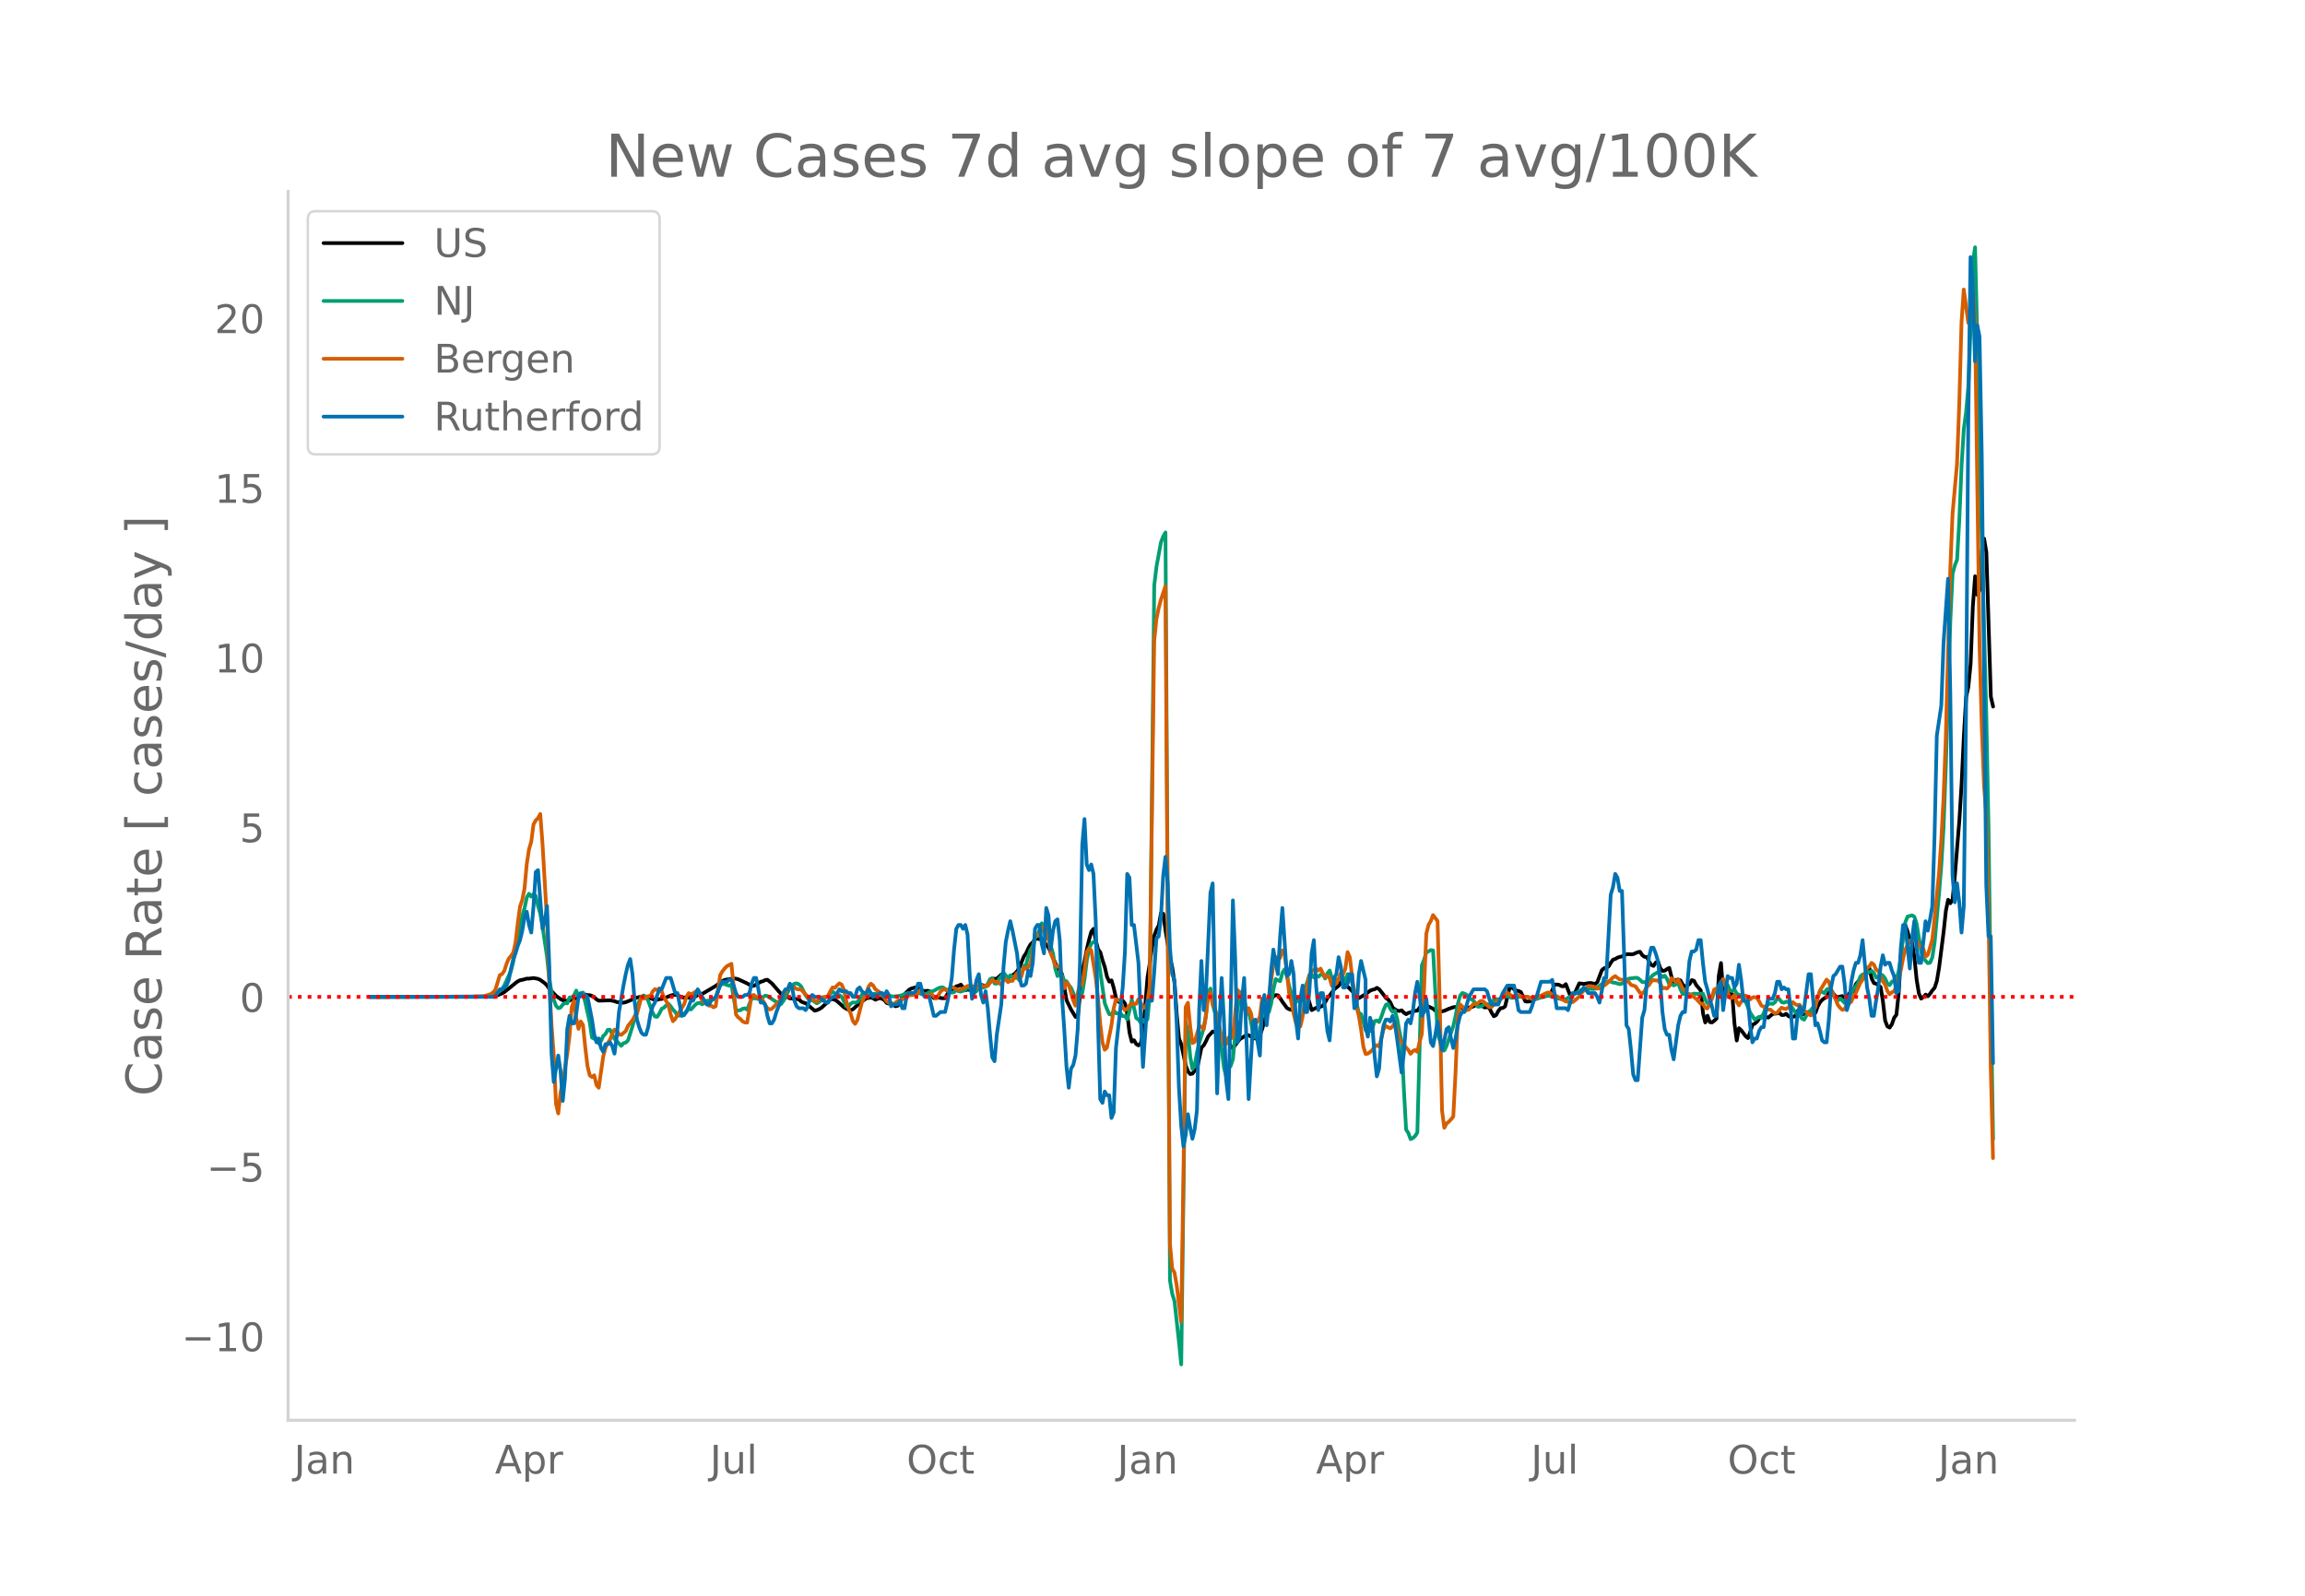 <svg height="864" viewBox="0 0 936 648" width="1248" xmlns="http://www.w3.org/2000/svg" xmlns:xlink="http://www.w3.org/1999/xlink"><defs><style>*{stroke-linecap:butt;stroke-linejoin:round}</style></defs><g id="figure_1"><path d="M0 648h936V0H0z" style="fill:#fff" id="patch_1"/><g id="axes_1"><path d="M117 576.72h725.4V77.76H117z" style="fill:none" id="patch_2"/><path clip-path="url(#p111a3bf3aa)" d="m149.973 404.807 46.582-.128 3.653-.179 1.827-.35 1.827-.76.913-.538 2.74-2.172 1.827-1.512.913-.658.914-.464.913-.156 1.827-.502.913.006 1.827-.249 1.827.337.913.422 1.827 1.319.913.924.913 1.339 2.74 2.88 1.827 1.324.914.48 1.826.271.914-.147.913-.396.914-.131.913-.25.913-.533.914-.709.913-.537.913.112.914.236.913.033.914.285.913.582.913.812.914.554 4.567-.16 1.826.347.914.358 1.826.229.914.04.913-.225 1.827-.696.913-.56.914-.37 1.826-.468 3.654.19 2.74.982.913-.051.914-.245.913-.09.913-.219 2.74-1.154.914-.246.913-.06.914.199 1.826.834.914.097.913-.176 1.827.367 1.827-.615.913-.586.913-.343.914-.137 3.653-2.144 1.827-1.078 2.74-2.028.913-.406.914-.195.913-.079 1.827-.33.913.076.914.241 1.826.837 1.827.856 1.827 1.036.913-.106.914-.462 1.826-1.134.914-.224.913-.466.914-.132 1.826 1.496 4.567 5.233.914-.107 1.826.921.914.037.913.265.913-.011.914.103.913.913.914.413.913.273 3.653 3.01.914-.209.913-.405.913-.536 3.654-3.41.913-.143.914.298.913.572 2.74 2.46.914.573.913.428.913.2.914-.388 1.826-1.64.914-.907 2.74-1.932 1.827-.266.913.268.913.6.914-.395.913-.26.914.277.913.511.913 1.173.914.266.913-.199.913.823.914.465.913-.256.914-1.278.913-2.075.913-1.303 1.827-1.803.913-.502 1.827-.494.913.247.914.675.913.471.914.128.913-.11.913.168.914 1.616.913 1.18.913-.273.914.02.913.23.914.107.913-.044 1.827-3.213.913-.141.913-.823.914-.648.913-.222.914-.46 1.826 2.339.914-.354.913.22 1.827-.364.913.402 1.827-2.215.913.333.914.07.913-.177.913-1.2.914-1.434 1.827.006 1.826-1.709.914-.235 1.826 1.628 2.74-1.715.914-1.015.913-1.436 1.827-4.513.913-1.363.914-1.987.913-1.625.913-.866.914-1.172.913-.304.914.26.913-.095.913 1.105.914 1.322.913 1.021 3.654 8.435 1.826 2.376 1.827 10.635 1.827 3.75 1.827 3.007.913-.103 1.827-18.396.913-4.001.913-4.94.914-3.826.913-3.34.913-1.16.914 4.683.913 3.583.914 1.237.913 3.255.913 2.743.914 3.965.913 1.949.913-.495.914 3.148.913 4.024.914 1.373.913.529.913-.828.914 1.163.913 4.235.913 7.61.914 3.615.913-.56.914 1.57.913.525.913-.821.914-4.283 1.826-22.566.914-5.54.913-6.55.914-4.71.913-2.588.913-1.612.914-5.1.913.31.913 6.754 1.827 11.091.914 3.972.913 6.16.913 13.05.914 9.62.913 2.345 1.827 8.658.913 2.364.913 1.09.914-.19.913-1.203.914-.567 1.826-8.816.914-.893.913-1.665.913-1.974 1.827-1.98.914.242.913 1.253.913.212 1.827 1.992 1.827.354.913 1.92.914.755 2.74-3.582 2.74-1.695.913.078 1.827 1.116.913.24.914-.584.913-.868.913-2.434.914-3.476 2.74-8.514.913-1.277.914-.524.913.113.913 1.226.914 1.425 1.826 2.482.914.513.913.24.914-1.458.913-2.275.913-.501.914-.209.913-.72 1.827-.77 1.827 6.05 1.826-.928.914-.042 1.826-.86.914-1.42.913-1.65.914-1.02 1.826-2.519 1.827-1.472.913-1.396.914-.932 1.827 2.707 2.74 2.735.913 1.208.913.682 1.827-1.015 1.827-1.293.913-.687.914-.357.913-.218.913-.562.914.536 1.826 2.313.914 1.253.913.632.914 1.227.913 2.038.913.712.914.515.913.166.913-.268.914.963.913.605.914-.546.913-.187 1.827-.647.913-.066.913-1.26.914-1.017 2.74.636 1.827.85.913.83.913.513.914-.208.913-.065.914-.22 1.826-.82 1.827-.622 1.827-.268.913.215.913.496.914.131 1.827-.503.913-.105.913-.352.914-.512.913-.384.913.008.914.886.913.506.914-.156.913.322.913 1.947.914 1.43.913-.473.913-1.692.914-1.112.913-.095.914-.64 1.826-7.595.914-.037.913.7.913.524.914.17.913.43 1.827 3.786.913.08.914-.072 1.826-.743 1.827-1.05.914-.27 3.653-.422 1.827-4.33.913-.05.913.136.914.508.913.098.914-.886 1.826 4.724.914-.685.913-.443 1.827-3.935 1.827.246 1.826-.318.914-.076 1.826.424.914-.734 1.827-4.852.913-.789.913-.248.914-.49.913-1.528.913-1.243.914-.29.913-.517.914-.332.913-.137.913-.576.914-.341.913-.043.913.081.914-.083 1.827-.806.913-.152.913 1.383.914.68.913.047.913 1.867.914 1.343.913.435.913-1.408.914-.373.913 2.732.914 1.067.913-.106.913-.645.914-.466.913 3.648.913 2.162.914-.9.913-.182.914.383.913 1.698.913.809 1.827-1.037.913-1.623.914.272.913 1.748 1.827 2.152.913 9.298.914 3.721.913-2.74.913 2.567.914.162.913-.7.914-.856.913-17.327.913-5.235.914 11.848.913-.096.913.205 1.827.694.913 11.985.914 6.824.913-5.014.914.858 1.826 2.454.914.727.913-2.46.913-2.981.914-.42.913-.818.914-1.202.913-.94.913-.28.914.488.913.293 1.827-1.526 1.827-.175.913-.26.913.913.914-.033.913-.466.913.962.914.306.913-.067.914-.215.913-2.111.913-.28.914 1.775.913-.38.913-.536.914-.137.913.176.914.813.913-.72.913-2.549.914-1.676.913-1.026.913-.686.914-.434.913-1.813.913-.911.914 1.364.913 1.07.914.245 1.826-.382.914.672.913.026.913-1.733.914-.365.913-.82.914-2.634.913-1.082 1.827-1.729.913-.109.913-2.795.914-.723.913 4.16.914 1.866.913.242 1.827 1.375.913 5.778.913 7.863.914 2.334.913.481.914-1.369.913-2.63.913-1.205.914-8.62.913-15.301.913-9.413.914-2.91.913 2.496.914 3.775.913.922.913 5.688.914 9.125.913 5.577.913 2.104.914-.662.913-.963.913.657.914-1.05.913-1.334.914-1.044.913-2.812.913-5.524 1.827-14.408.913-8.495.914-4.504.913 1.41.914-1.676.913-9.501 1.827-22.488.913-14.907.913-19.265.914-15.806.913-4.28.914-9.188.913-23.511.913-12.15.914 7.542.913-1.935.913-15.995.914-4.9.913 5.504 1.827 58.694.913 4.005h0" style="fill:none;stroke:#000;stroke-linecap:round;stroke-width:1.5" id="line2d_1"/><path clip-path="url(#p111a3bf3aa)" d="m149.973 404.805 46.582-.106 2.74-.274.913-.24.914-.362 2.74-2.169.913-1.463 2.74-6.034.914-3.611 1.826-10.456 1.827-8.185.913-3.1.914-4.36.913-1.52.914 1.168.913-1.012.913.782.914 4.038.913 3.084.913 5.277 1.827 12.162.913 9.019.914 5.378.913 3.146.914 2.435.913.996.913-.261.914-1.227.913-.616.913.126.914-2.352.913-.078.914-.814.913-1.942.913 2.204 1.827-1.406 1.827 8.001.913 4.11.914 6.199.913.473.913-.158.914 2.052.913-.963.913-2.056.914-.836.913-1.666.914-.068 1.826 3.695 2.74 2.849.914-1.066.913-.226.914-.871 1.826-5.714.914-3.334.913-4.356.913-2.5.914-1.89.913-.494.913.546.914 1.666 1.827 4.917.913 1.435.913.125.914-1.447.913-1.837.913-.45.914-.885.913-.693.914 1.042.913 1.336.913.936.914 1.486 1.826-.022.914-.135.913-1.743.914-.788.913.228 1.827-1.998.913-.603.913-.083.914.592 1.827-1.483.913-.063 1.827-.512.913-.2 1.827-5.94 1.826-.055.914.42.913.243.914-.478 1.826 10.676 1.827-.253.913-.572.914-.155.913.5 1.827-4.623 1.827.063.913.308.913-.238 1.827-1.17.914.141 4.566 3.07.914.263.913-1.177.914-1.637 1.826-3.868.914-.954.913-.69.913-.142.914.37.913.902 1.827 3.622.913 1.221.914.79.913-.041 1.827 1.224 2.74-1.79.913-.664.914-.502.913-1.032.913-.714.914.7.913.466.913.224.914.704.913 1.713.914 2.103.913.236.913-1.278.914-.515.913.09.913-.207.914-1.282.913-1.76.914.132.913.67 2.74-1.107.913-.03.914.18.913-.284.914-.053 1.826.77 1.827.33.913.143 2.74-.286 2.74-.985.914-.138.913.197.914-.092.913-.358.913.179 1.827.641.914.162 1.826-1.095 1.827-.549 1.827-1.043.913-.295.914-.061.913.647.913.842.914.114.913.564.913-.214.914-.897.913.549.914.131 1.826-.625.914-1.29.913.604.913 1.886.914.043.913-.874.914-1.843.913-.643.913 1.105.914-.283.913-1.28.913-1.891.914-.372.913 2.167.913.063.914-1.912.913-1.181.914-1.414 1.826 2.51.914-1.405 1.826 1.113.914-.249.913 1.143.914-2.595.913-3.23.913-.308.914-3.664.913-2.573.913-1.53.914-3.435.913-.574 1.827-5.214.913 3.535.914 2.117.913.749 1.827 5.84.913 6.223.914 2.999.913-1.902.913 1.558.914 2.19.913.251.913 1.493.914 1.175.913 2.077.914 2.646 1.826-.932.914-1.786.913-5.523.913-7.455.914-4.883.913-2.063.913-.72.914.121.913 5.659 2.74 19.102.914 2.403.913 2.062.913.18.914-1.689.913 1.118.914.107.913-.055.913 1.132.914-.027.913 1.292.913-3.534.914-4.393.913 3.196.914 4.237.913.607.913 1.238.914-1.178.913 1.235.913-1.554.914-9.355 1.827-166.73.913-7.565 1.827-9.953.913-2.322.913-1.606 1.827 303.773.914 5.372.913 2.973 1.827 16.52.913 9.18 1.827-138.97.913 4.347.913 9.692.914 5.013.913-1.665.914-5.078.913-3.832 1.827-6.016.913-5.624.913-9.013.914-1.47.913 6.56.914 3.227.913 4.263.913 5.771.914 4.79.913 7.44.913 3.853.914-3.385.913-1.111.914-2.735 1.826-20.57.914-4.887.913-2.015 1.827 7.23.913.844.914 4.26.913 4.857.913 1.483.914.5.913-3.01.913-6.969.914-2.92.913 1.997.914.081.913-3.464.913-5.771.914-4.167.913.514.913.34.914-3.435.913-1.398.913 2.652.914 4.218.913 3.006.914 2.378.913.898.913-.343.914-.814.913-2.68 1.827-3.902.913-3.182.914-.165.913 1.256.913-.776.914.483.913-.879.913-.055.914 1.659.913-2.073.914-1.174.913 3.07.913.245.914.402.913-.085.913-2.344.914 1.386.913 1.944.914-3.135.913.135.913 3.57.914 3.086.913 5.115.913 3.944.914.364.913 3.07.913 3.493.914-.173.913.53.914-1.147.913-2.91.913-.24.914.615.913-2.194.913-2.68.914-2.13.913-.377.914 2.05.913 1.215.913-.5.914 3.18.913 5.062.913 4.241.914 19.177.913 16.616.914 1.387.913 2.492.913-.43.914-.816.913-1.431 1.827-67.932.913-2.18.914-3.067.913-.383.913-.541.914.17 1.826 33.762.914 2.825.913 4.14.914-.146.913-1.87 2.74-8.065.913-4.002.914-4.938.913-3.31.913-1.123.914.256.913.538.914 1.238 1.826 1.036.914 1.607.913.902.913-.091.914-.403.913-.58 1.827.107.913-.74.914-1.011.913-.386.913.104.914-.291.913-.477.914-.328.913-.202.913.408.914.28 1.826-.12.914-.324.913-.037.914.244.913-.125.913-.011 2.74.863.914-.038 1.827-.618 2.74-.649.913.076 1.827.564.913.313 2.74.569.914-.159 4.566-2.68.914-.741.913-.43 1.827-.01 1.827-.342.913.092.913-.086.914-.535 2.74-2.112 1.827-.367.913.074.913.386.914.086 1.827.586.913-.274.913-.494.914-.841.913-.659 2.74-.346.914.087.913.736.913.914.914.045.913-.273.913-.428.914-1.487.913-.842 1.827-1.045 1.827 2.017.913-.598.913 1.319.914 2.153.913.082.913.442 1.827-.947.914 2.502.913 1.998.913-.643 1.827.654.913.049.914-.3.913.083 2.74-.086.914 2.353.913 1.583.913-.356.914-1.53.913-2.72.914-.317.913.918.913-4.13.914-1.616.913 2.15.913.22.914 2.116.913.297.913-.654.914 1.7.913.408.914.245.913 2.061.913.58 1.827 4.405 1.827 2.818 1.827-1.12.913.53.913-1.951.914-2.682.913-.931.913-.39.914.203.913-.668.914-1.506.913.274.913 1.178.914.23.913-.433.913.2 2.74 4.09.914.65.913.464.914 1.475.913.439.913-1.688.914-1.382.913-.779.914-1.252.913-1.587 1.827-4.673.913.088.913.508.914-1.486.913-.379.913 1.253.914 1.056.913 1.792.914.758.913-.89 1.827 1.897.913-1.045.913-1.326 1.827-3.56.914-.663.913-1.783.913-2.443.914-.8.913.007 2.74-1.46.914.868.913 1.905.913-.47.914-.913.913.51.913 1.243.914 2.031.913.64.914-1.398.913-.36.913-.68.914-3.092.913-5.774.913-7.991.914-6.322.913-2.233 1.827-.5.913.58.914 2.81 1.826 11.216.914 2.753.913 1.124.913.936.914-.177.913-2.193.914-6.017 1.826-20.117.914-11.361.913-15.573.913-24.507 1.827-59.06.914-19.157.913-3.375.913-2.318.914-16.297.913-21.855.913-14.872.914-6.827.913-10.373.914-23.516.913-26.938.913-6.151.914 37.553.913 47.514 2.74 105.141.914 46.363.913 68.725.913 56.872h0" style="fill:none;stroke:#009e73;stroke-linecap:round;stroke-width:1.5" id="line2d_2"/><path clip-path="url(#p111a3bf3aa)" d="m149.973 404.805 42.015-.106 4.567-.196 2.74-.83.913-.693.914-.92 1.826-6.065.914-.453.913-1.297.913-2.851.914-2.157.913-1.086.914-1.283.913-4.133.913-7.844.914-6.774.913-2.715.913-4.586.914-10.017.913-5.928.914-3.153.913-6.97.913-1.628.914-.92.913-1.66.913 12.098 1.827 31.212.913 25.207.914 16.926.913 12.52.914 19.763.913 3.861.913-8.342.914-4.209 1.826-11.495.914-7.391.913-11.752.914-2.64.913 6.985.913 4.51.914-3.017.913 1.418.913 9.051.914 7.634.913 3.801.914.664.913-.679.913 3.922.914 1.101 1.826-12.732.914-3.454.913-1.87.914-1.48.913-2.352.913-1.69.914.392.913 1.539.913.181 1.827-1.524.914-2.112 1.826-2.323.914-1.69.913-.799 1.827-7.03.913.785 1.827-1.056.913.015.914-1.9.913-.936.913.377.914-.739.913 1.312.913 2.444.914 1.448.913 1.675.914 3.832.913 2.685.913-.95 3.654-6.035.913-2.881.914-1.539.913.438.913-.393.914-.633.913-.332.913 1.569.914 2.55.913.392.914.618.913.875.913-.015.914.694.913-.438 1.827-12.656.913-1.509.913-1.192.914-.92 1.827-.965.913 9.428.913 11.103.914 1.222.913.664.913.995.914.423.913.045 1.827-11.088.913-.12.914.784.913.633.913-.045.914.785.913 1.87.914 1.328.913.528.913-.287 2.74-2.776 1.827-2.941 1.827-2.369.913-.331.914-.106.913-.226.913.754 1.827.196 3.654 3.937.913-.09.913.664.914.346.913-.995.913-.694 1.827-.257.914-.362.913-1.96.913-1.479.914.211.913-1.01.913-.845.914.498.913 2.051.914 4.345.913 3.364.913 1.96.914 3.078.913 1.162.913-1.524 1.827-7.075 1.827-4.043.913-2.489.914-1.176.913.709.913 1.523 1.827 1.298.914 1.297.913.95.913 1.373.914.649.913.15.913.468 1.827-1.463.914-.272.913-.437.913-.181 1.827-1.343 1.827-.15.913.105 1.827-2.097 1.827 2.142.913.242.913-.272.914-.483.913.996.913.815.914-1.298.913-1.538.914-.8h.913l.913.272 1.827-1.298.913.332.914.543.913.287.914-.226 1.826-.86.914-.498.913-.151.913.136.914.588.913.211.914-.905h.913l.913.226.914-.256.913.12.913-1.448.914-1.086.913.875.913-.06.914.483.913.784.914-2.067.913-.166.913 1.147.914-.558.913.045.913-1.93.914-1.268.913 2.715.914-1.538.913-3.44.913.543.914-.8.913-1.206.913-4.782.914-7.09 1.827.286.913-3.122.913-.438.914.468.913 3.982.913 6.321.914 2.218.913 2.82.914.483.913-.196.913 5.144.914 3.862.913-2.383.913 1.07.914 2.942.913 3.32.914 2.096.913-4.978.913-3.998.914.453.913-5.959.913-7.27.914-1.494.913.739 1.827 11.118.913 8.387.914 10.273.913 7.588.913 3.047.914-.89 1.826-9.081.914-6.879.913-3.666.914.287.913.483.913 2.55.914 1.115.913-.573.913-1.312.914-.905.913.301.914-.09.913-1.87 1.827 3.197.913.438.913-2.685.914-6.155 1.827-140.173.913-8.975.913-4.496.914-3.364 1.826-5.506 1.827 266.904.914 10.152.913 1.615.913 5.144 1.827 14.828.913-58.621.914-69.136.913-1.72.913 9.489.914 6.864.913-.483 1.827-6.275.913.105.914 1.071.913-4.993.913-8.72.914-1.266.913 4.782.914 1.81.913 2.776 1.827 9.141.913 2.73.913-.316.914-2.565.913.498.914-.92 1.826-18.947.914 1.086 1.826 5.868.914 2.972.913-2.504.914 1.9.913 4.858.913-.558.914-.74.913-2.111.913-7.136.914-.618.913 3.123.914-3.38 1.826-13.139.914-3.002.913.453.913-.076.914-3.047.913 1.403.913 7.347.914 8.659.913 3.545.914 4.706.913 3.772.913 1.418.914.015.913-3.998.913-6.668.914-5.49.913-4.074.914-2.247 1.826-.92.914.723.913-.784.913 1.9.914 1.615.913-.619.914.89.913 3.168 1.827-.905.913-1.735.913-2.58.914.559.913-2.308.914-6.683.913 2.082.913 7.83.914 6.697.913 5.687.913 3.606.914 5.506.913 6.864.913 3.077.914-.15.913-.635.914-.844.913-1.328.913-.588.914.543.913-3.138.913-3.952.914-1.222 1.827.92.913-.77.913-1.447.914 2.715.913 3.877.913 1.026 1.827 2.398.914.966.913 1.569.913-1.071.914-.498.913.784.913-3.907.914-3.334.913-18.223.914-22.477.913-3.666.913-1.523.914-2.414 1.826 2.399.914 34.108.913 42.917.914 6.924.913-1.704.913-.74.914-.95.913-1.146.913-17.831.914-22.598.913-5.144.913.845.914 1.07.913.423.914-.226 1.826-2.353.914.045.913-.287.913-.845.914-.03.913.694.914 1.041.913.815.913-.09 1.827-1.886 1.827-1.358 1.827-1.916.913-.618.913.543.914.754.913.06 1.827-.452 1.827.83 1.826-.136.914.377.913.573.913.15.914-.708.913-.543.914-.302 1.826-.89.914-.362.913.075.913.785.914.483.913.105 3.654 2.157.913.166.913-.015.914.151.913-.634 1.827-1.659.913-1.448.914-.98.913-.785.913-.98.914-.076 1.826.377.914.664.913-.045.914-.725.913-.437.913-.603 2.74-2.686.914-.558 1.827 1.388.913.03.913.347.914.151.913.422.913 1.192 1.827.604 1.827 2.594.913.377.914-.92.913-1.795.913-.754.914-1.418.913-.649.913.211.914-.09.913 1.146.914 2.142.913-.226.913.302.914-.966.913-3.258 1.827 1.599.913-1.071 1.827 3.696.913.618.914 2.248.913-.226.913-.106.914.935.913.68 1.827 2.006.913-.046.914 1.645.913.332.913-1.826 1.827-5.823.914-.513.913.996.913-3.273.914-1.509.913 2.972 1.827 4.676h.913l.913-1.131.914 2.534.913 1.614.914-1.448.913-1.161.913-1.358 1.827 1.569.913-.77.914-.196.913.362.914 1.373.913 1.735.913.422.914.86.913.407.913-.09.914.86.913.664.914-.166.913-1.147.913-.95.914.392.913.12.913-.527 1.827-2.233.914.784.913.438.913-.166.914 1.524.913 1.191.913.106.914 1.056.913.452.914-1.13.913-2.279.913-3.53.914-3.032 2.74-4.57.913.904.913 3.048.914 2.202.913 1.856.914 2.262.913 1.177.913.83.914-.302.913-1.72.913-.573.914-.77.913-2.157.914-1.327 1.826-4.118.914-1.283.913-2.564.913-2.037.914-.814.913-1.418.914.694.913 2.006.913.619 1.827 4.193.913 1.283.914 2.564.913 1.388.914-.754.913-.468.913-1.87 1.827-6.608.913-4.782.914-3.62 1.827-3.711.913-.076.913.166.914-.15.913 1.855 1.827 1.493.913 3.259.913-.71 1.827-6.184.914-8.388 1.826-18.675.914-13.185.913-17.227.913-24.348 1.827-68.352.914-22.627 1.826-20.486.914-24.318.913-33.097.913-13.32 1.827 13.546.914-3.454.913-11.6.913 14.36 1.827 131.348.913 33.308.914 24.016.913 11.314.914 39.961.913 62.936.913 36.974h0" style="fill:none;stroke:#d55e00;stroke-linecap:round;stroke-width:1.5" id="line2d_3"/><path clip-path="url(#p111a3bf3aa)" d="M149.973 404.805h51.149l1.826-3.073h.914l1.826-1.537.914-2.305.913-4.61.914-3.842.913-2.305.913-3.073.914-2.305.913-3.841.913-5.379.914-2.305.913 5.379.914 3.073.913-10.756.913-13.83.914-.769 1.826 23.818.914-3.073.913-6.146.913 23.817.914 36.111.913 11.525 1.827-10.756.913 6.146.914 12.293.913-9.22.913-19.976.914-5.378.913 3.073h.914l.913-3.841.913-6.915.914-1.537.913 1.537.913-.768.914.768 1.827 9.22.913 6.146.913 3.073.914-1.536.913 3.841.913 1.537.914-3.073h.913l.914-.769.913 1.537.913 3.073.914-6.914.913-9.989 1.827-10.756.913-4.61.914-3.842.913-2.305.913 6.147.914 11.525.913 6.915.913 3.073.914 2.305.913.768h.913l.914-3.073.913-5.378.914-3.074.913-1.536.913-3.073.914-2.305h.913l1.827-4.61h1.827l1.826 6.146h.914l1.826 9.22 1.827-1.537 1.827-4.61h.913l1.827-4.61 3.654 6.147h.913l.913-1.537 1.827-1.536 1.827-4.61.913-1.537h1.827l.913-.768h.914l.913 2.305.913 3.073.914 1.537h1.826l.914-.768h.913l.914-.769.913-3.841.913-2.305h.914l.913 4.61.913 5.378h.914l.913.768.914 4.61.913 3.073h.913l.914-1.536.913-3.074 1.827-4.61.913-3.073.914-1.536h.913l.913-2.305.914 1.536.913 5.378.913 2.305.914.769h1.827l.913.768.913-1.537.914-3.841.913-.768.913.768h1.827l2.74 2.305h.914l.913-1.537.913-.768h.914l1.826-3.073.914.768h1.827l.913.768h.913l.914 1.537h.913l.913-3.073.914-.769.913 1.537.914.768h.913l.913-1.536 1.827 3.073.913-.768h.914l.913-.769h.914l.913 1.537.913-2.305.914 1.537.913 4.61.913-.769h1.827l.914-1.537.913 3.074h.913l.914-5.378.913-.769h1.827l.913-.768.913-3.073h.914l.913 3.841.914 1.537h1.826l1.827 7.683h.913l1.827-1.537h1.827l.913-3.841.914-4.61.913-5.378.913-11.525.914-8.452.913-1.536h.914l.913 1.536.913-1.536.914 3.841.913 16.903.913 9.22.914-3.073.913-4.61.914-2.305.913 8.452.913 3.073.914-4.61.913 6.915.913 10.756.914 9.22.913 1.537.913-10.757 1.827-12.293.914-15.366.913-9.988.913-4.61.914-3.842.913 3.842 1.827 9.22.913 9.22.914 3.84h.913l.913-.767.914-5.379.913 2.305.913-5.378.914-13.83.913-1.536h.914l.913 7.683.913 3.841.914-18.44.913 3.074.913 13.83.914-7.683.913-3.842.914-.768.913 8.451.913 23.05.914 13.061.913 15.367.913 8.451.914-7.683.913-1.537.914-3.841.913-10.757.913-26.89.914-47.637.913-10.756.913 18.44.914 2.304.913-2.304.913 3.841.914 19.208.913 40.721.914 31.501.913 1.537.913-4.61.914 1.536h.913l.913 9.22.914-2.305.913-26.123 2.74-24.586.914-14.598.913-31.5.913 1.536.914 19.208h.913l1.827 15.366 1.827 42.258 1.826-26.892h1.827l.914-11.524.913-13.83.913-.768.914-7.684.913-16.903.913-7.683.914 10.757.913 26.123.914 10.756.913 2.305.913 17.671.914 26.123.913 15.367.913 8.451.914-4.61.913-8.451.913 5.378.914 4.61.913-3.842.914-7.683.913-40.72.913-19.977.914 19.976.913-6.915 1.827-40.72.913-3.842.914 47.635.913 37.648.913-28.428.914-18.44.913 16.904.913 24.586.914 7.683.913-36.11.914-44.563.913 23.05.913 34.573.914-2.304.913-14.599.913-9.22 1.827 49.173 1.827-31.501.913-.768.914 9.22.913 5.378.913-20.745.914-3.841.913 12.293.914-9.22.913-13.062.913-8.451.914 5.378.913 4.61.913-15.366.914-11.525 1.826 27.66.914-.769.913-5.378.914 5.378.913 18.44.913 7.683.914-16.135.913-5.378.913 10.756h.914l.913-8.451.914-15.367.913-5.378.913 18.44.914 9.988.913-6.915h.913l.914 6.147.913 9.22.914 3.841.913-11.525.913-13.83.914-1.536.913-6.915.913 3.842.914 8.451h.913l.914-1.536.913-3.842h.913l.914 13.83.913-.769.913-13.061.914-5.378 1.827 7.683v19.208l.913 3.842.913-7.684.914 3.074.913 12.293.913 8.451.914-3.073.913-12.293.913-5.378.914-2.305h.913l.914.768.913-2.305.913 3.073.914 6.147 1.826 13.83.914-7.684.913-12.293.914-1.536.913 1.536.913-4.61.914-7.683.913-4.61.913 5.379.914 8.451.913-1.537.914-5.378.913 7.683.913 9.988.914 1.537.913-4.61.913-5.378.914 5.378.913 6.147.914-3.842.913-4.61.913-.768.914 4.61.913 3.841.913-3.841.914-5.378.913-3.842.913-1.537h.914l1.827-6.146 1.826-3.073h4.567l.914.768.913 3.073.913 2.305h2.74l1.827-4.61 1.827-3.073h2.74l.913 4.61.914 5.378.913.768h3.654l.913-2.305.913-3.073.914-.768 1.827-6.147h3.653l.913-.768.914 5.378.913 6.147h3.654l.913.768.913-3.073.914-3.842h2.74l.913-.768.914-1.537.913.769.913 1.536h2.74l.914 1.537.913 2.305.914-4.61.913-5.378h.913l1.827-33.806.913-3.074.914-5.378.913 1.537.914 5.378h.913l1.827 54.55.913 1.537.913 8.452.914 9.988.913 2.305h.914l1.826-25.355.914-3.073 1.826-21.513.914-3.841h.913l.913 2.304.914 3.074.913 8.451.914 12.293.913 6.915.913 2.305h.914l.913 6.147.913 3.841 1.827-13.83.914-3.841.913-1.537h.913l1.827-20.744.913-3.842h.914l.913-.768.914-3.842h.913l.913 9.22.914 7.683.913 3.074.913 3.841.914 3.073.913 3.842h.914l.913-12.293.913-1.537.914 11.525 1.826-13.83.914.769h.913l.913 3.841.914-1.536.913-7.684.914 6.147.913 8.451h1.827l.913 9.989.913 6.914.914-1.536h.913l.914-3.073.913-1.537h.913l.914-6.915.913-4.61h1.827l.913-2.305.914-4.61h.913l.913 3.074.914-.769.913.769h.913l.914 7.683.913 12.293h.914l.913-9.22.913-3.842.914 3.074.913-2.305 1.827-13.83h.913l1.827 20.745.913-.769.914 3.074.913 3.841.913.768h.914l.913-9.22.913-13.06.914-4.61.913-.769 1.827-3.073h.913l.914 6.915.913 10.756.913-3.073.914-8.452.913-4.61.914-3.073h.913l.913-3.073.914-6.147 1.826 19.208.914 4.61.913 6.915h.914l.913-6.147.913-5.378.914-8.451.913-4.61.913 3.841.914-.768h.913l.914 3.073.913 2.305.913 6.915.914-.768.913-17.671.913-9.22h.914l1.827 17.671.913-12.293.913-6.915.914 10.757.913 6.146h.913l1.827-16.903.913 3.842.914-4.61.913-5.378.914-28.428.913-40.721 1.827-12.293.913-25.355 1.827-26.123.913 46.1.914 74.526.913 10.757.913-7.683.914 7.683.913 12.293.913-10.756.914-79.137.913-117.553.914-66.844.913 11.525.913 30.733.914-14.598.913 4.61.913 48.404 1.827 174.408.914 20.745h.913l.913 51.477h0" style="fill:none;stroke:#0072b2;stroke-linecap:round;stroke-width:1.5" id="line2d_4"/><path clip-path="url(#p111a3bf3aa)" d="M117 404.805h725.4" style="fill:none;stroke:red;stroke-dasharray:1.5,2.475;stroke-dashoffset:0;stroke-width:1.5" id="line2d_5"/><path d="M117 576.72V77.76" style="fill:none;stroke:#d3d3d3;stroke-linecap:square;stroke-linejoin:miter;stroke-width:1.25" id="patch_3"/><path d="M117 576.72h725.4" style="fill:none;stroke:#d3d3d3;stroke-linecap:square;stroke-linejoin:miter;stroke-width:1.25" id="patch_4"/><g id="matplotlib.axis_1"><g id="xtick_1"><g style="fill:#696969" transform="matrix(.16 0 0 -.16 119.373 598.378)" id="text_1"><defs><path d="M9.813 72.906h9.859V5.078q0-13.187-5-19.14-5-5.954-16.094-5.954h-3.75v8.297h3.078q6.531 0 9.219 3.672Q9.813-4.39 9.813 5.078z" id="DejaVuSans-74"/><path d="M34.281 27.484q-10.89 0-15.093-2.484-4.204-2.484-4.204-8.5 0-4.781 3.157-7.594 3.156-2.797 8.562-2.797 7.485 0 12 5.297 4.516 5.297 4.516 14.078v2zm17.922 3.72V0H43.22v8.297Q40.14 3.328 35.547.953q-4.594-2.375-11.234-2.375-8.391 0-13.36 4.719Q6 8.016 6 15.922q0 9.219 6.172 13.906 6.187 4.688 18.437 4.688h12.61v.89q0 6.203-4.078 9.594-4.078 3.39-11.453 3.39-4.688 0-9.141-1.124-4.438-1.125-8.531-3.375v8.312q4.921 1.906 9.562 2.844 4.64.953 9.031.953 11.875 0 17.735-6.156 5.86-6.14 5.86-18.64z" id="DejaVuSans-97"/><path d="M54.89 33.016V0h-8.984v32.719q0 7.765-3.031 11.61-3.031 3.858-9.078 3.858-7.281 0-11.484-4.64-4.204-4.625-4.204-12.64V0H9.08v54.688h9.03v-8.5q3.235 4.937 7.594 7.374Q30.078 56 35.797 56q9.422 0 14.25-5.828 4.844-5.828 4.844-17.156z" id="DejaVuSans-110"/></defs><use xlink:href="#DejaVuSans-74"/><use x="29.492" xlink:href="#DejaVuSans-97"/><use x="90.771" xlink:href="#DejaVuSans-110"/></g></g><g id="xtick_2"><g style="fill:#696969" transform="matrix(.16 0 0 -.16 200.982 598.378)" id="text_2"><defs><path d="M34.188 63.188 20.797 26.906h26.812zm-5.579 9.718h11.188L67.578 0h-10.25l-6.64 18.703h-32.86L11.188 0H.78z" id="DejaVuSans-65"/><path d="M18.11 8.203v-29H9.077v75.484h9.031v-8.296q2.844 4.875 7.157 7.234Q29.594 56 35.594 56q9.968 0 16.187-7.906 6.235-7.907 6.235-20.797T51.78 6.484q-6.218-7.906-16.187-7.906-6 0-10.328 2.375-4.313 2.375-7.157 7.25zm30.578 19.094q0 9.906-4.079 15.547-4.078 5.64-11.203 5.64-7.14 0-11.218-5.64-4.079-5.64-4.079-15.547 0-9.906 4.078-15.547 4.079-5.64 11.22-5.64 7.124 0 11.202 5.64t4.078 15.547z" id="DejaVuSans-112"/><path d="M41.11 46.297q-1.516.875-3.297 1.281Q36.03 48 33.89 48q-7.625 0-11.703-4.953-4.079-4.953-4.079-14.234V0H9.08v54.688h9.03v-8.5q2.844 4.984 7.375 7.39Q30.031 56 36.531 56q.922 0 2.047-.125 1.125-.11 2.484-.36z" id="DejaVuSans-114"/></defs><use xlink:href="#DejaVuSans-65"/><use x="68.408" xlink:href="#DejaVuSans-112"/><use x="131.885" xlink:href="#DejaVuSans-114"/></g></g><g id="xtick_3"><g style="fill:#696969" transform="matrix(.16 0 0 -.16 288.286 598.378)" id="text_3"><defs><path d="M8.5 21.578v33.11h8.984V21.922q0-7.766 3.016-11.656 3.031-3.875 9.094-3.875 7.265 0 11.484 4.64 4.234 4.64 4.234 12.656v31h8.985V0h-8.984v8.406Q42.047 3.422 37.718 1q-4.313-2.422-10.032-2.422-9.421 0-14.312 5.86Q8.5 10.296 8.5 21.578zM31.11 56z" id="DejaVuSans-117"/><path d="M9.422 75.984h8.984V0H9.422z" id="DejaVuSans-108"/></defs><use xlink:href="#DejaVuSans-74"/><use x="29.492" xlink:href="#DejaVuSans-117"/><use x="92.871" xlink:href="#DejaVuSans-108"/></g></g><g id="xtick_4"><g style="fill:#696969" transform="matrix(.16 0 0 -.16 368.137 598.378)" id="text_4"><defs><path d="M39.406 66.219q-10.75 0-17.078-8.016-6.312-8-6.312-21.828 0-13.766 6.312-21.781 6.328-8 17.078-8 10.735 0 17.016 8 6.281 8.015 6.281 21.781 0 13.828-6.281 21.828-6.281 8.016-17.016 8.016zm0 8q15.328 0 24.5-10.281 9.188-10.282 9.188-27.563 0-17.234-9.188-27.516-9.172-10.28-24.5-10.28-15.375 0-24.593 10.25-9.204 10.265-9.204 27.546t9.204 27.563q9.218 10.28 24.593 10.28z" id="DejaVuSans-79"/><path d="M48.781 52.594v-8.407q-3.812 2.11-7.64 3.157-3.828 1.047-7.735 1.047-8.75 0-13.593-5.547-4.829-5.532-4.829-15.547 0-10.016 4.829-15.563 4.843-5.53 13.593-5.53 3.907 0 7.735 1.046 3.828 1.047 7.64 3.156V2.094Q45.016.344 40.984-.531q-4.015-.89-8.562-.89-12.36 0-19.64 7.765-7.266 7.765-7.266 20.953 0 13.375 7.343 21.031Q20.22 56 33.016 56q4.14 0 8.093-.86 3.953-.843 7.672-2.546z" id="DejaVuSans-99"/><path d="M18.313 70.219V54.688h18.5v-6.985h-18.5V18.016q0-6.688 1.828-8.594 1.828-1.906 7.453-1.906h9.218V0h-9.218q-10.407 0-14.36 3.875-3.953 3.89-3.953 14.14v29.688H2.687v6.984h6.594V70.22z" id="DejaVuSans-116"/></defs><use xlink:href="#DejaVuSans-79"/><use x="78.711" xlink:href="#DejaVuSans-99"/><use x="133.691" xlink:href="#DejaVuSans-116"/></g></g><g id="xtick_5"><g style="fill:#696969" transform="matrix(.16 0 0 -.16 453.667 598.378)" id="text_5"><use xlink:href="#DejaVuSans-74"/><use x="29.492" xlink:href="#DejaVuSans-97"/><use x="90.771" xlink:href="#DejaVuSans-110"/></g></g><g id="xtick_6"><g style="fill:#696969" transform="matrix(.16 0 0 -.16 534.363 598.378)" id="text_6"><use xlink:href="#DejaVuSans-65"/><use x="68.408" xlink:href="#DejaVuSans-112"/><use x="131.885" xlink:href="#DejaVuSans-114"/></g></g><g id="xtick_7"><g style="fill:#696969" transform="matrix(.16 0 0 -.16 621.667 598.378)" id="text_7"><use xlink:href="#DejaVuSans-74"/><use x="29.492" xlink:href="#DejaVuSans-117"/><use x="92.871" xlink:href="#DejaVuSans-108"/></g></g><g id="xtick_8"><g style="fill:#696969" transform="matrix(.16 0 0 -.16 701.517 598.378)" id="text_8"><use xlink:href="#DejaVuSans-79"/><use x="78.711" xlink:href="#DejaVuSans-99"/><use x="133.691" xlink:href="#DejaVuSans-116"/></g></g><g id="xtick_9"><g style="fill:#696969" transform="matrix(.16 0 0 -.16 787.048 598.378)" id="text_9"><use xlink:href="#DejaVuSans-74"/><use x="29.492" xlink:href="#DejaVuSans-97"/><use x="90.771" xlink:href="#DejaVuSans-110"/></g></g></g><g id="matplotlib.axis_2"><g id="ytick_1"><g style="fill:#696969" transform="matrix(.16 0 0 -.16 73.733 548.696)" id="text_10"><defs><path d="M10.594 35.5h62.593v-8.297H10.594z" id="DejaVuSans-8722"/><path d="M12.406 8.297h16.11v55.625l-17.532-3.516v8.985l17.438 3.515h9.86V8.296H54.39V0H12.406z" id="DejaVuSans-49"/><path d="M31.781 66.406q-7.61 0-11.453-7.5Q16.5 51.422 16.5 36.375q0-14.984 3.828-22.484 3.844-7.5 11.453-7.5 7.672 0 11.5 7.5 3.844 7.5 3.844 22.484 0 15.047-3.844 22.531-3.828 7.5-11.5 7.5zm0 7.813q12.266 0 18.735-9.703 6.468-9.688 6.468-28.141 0-18.406-6.468-28.11-6.47-9.687-18.735-9.687-12.25 0-18.718 9.688-6.47 9.703-6.47 28.109 0 18.453 6.47 28.14Q19.53 74.22 31.78 74.22z" id="DejaVuSans-48"/></defs><use xlink:href="#DejaVuSans-8722"/><use x="83.789" xlink:href="#DejaVuSans-49"/><use x="147.412" xlink:href="#DejaVuSans-48"/></g></g><g id="ytick_2"><g style="fill:#696969" transform="matrix(.16 0 0 -.16 83.912 479.79)" id="text_11"><defs><path d="M10.797 72.906h38.719v-8.312H19.828v-17.86q2.14.735 4.281 1.094 2.157.36 4.313.36 12.203 0 19.328-6.688 7.14-6.688 7.14-18.11 0-11.765-7.328-18.296-7.328-6.516-20.656-6.516-4.593 0-9.36.781-4.75.782-9.827 2.344v9.922q4.39-2.39 9.078-3.563 4.687-1.171 9.906-1.171 8.453 0 13.375 4.437 4.938 4.438 4.938 12.063 0 7.609-4.938 12.047-4.922 4.453-13.375 4.453-3.953 0-7.89-.875-3.922-.875-8.016-2.735z" id="DejaVuSans-53"/></defs><use xlink:href="#DejaVuSans-8722"/><use x="83.789" xlink:href="#DejaVuSans-53"/></g></g><g id="ytick_3"><use xlink:href="#DejaVuSans-48" style="fill:#696969" transform="matrix(.16 0 0 -.16 97.32 410.884)" id="text_12"/></g><g id="ytick_4"><use xlink:href="#DejaVuSans-53" style="fill:#696969" transform="matrix(.16 0 0 -.16 97.32 341.977)" id="text_13"/></g><g id="ytick_5"><g style="fill:#696969" transform="matrix(.16 0 0 -.16 87.14 273.07)" id="text_14"><use xlink:href="#DejaVuSans-49"/><use x="63.623" xlink:href="#DejaVuSans-48"/></g></g><g id="ytick_6"><g style="fill:#696969" transform="matrix(.16 0 0 -.16 87.14 204.164)" id="text_15"><use xlink:href="#DejaVuSans-49"/><use x="63.623" xlink:href="#DejaVuSans-53"/></g></g><g id="ytick_7"><g style="fill:#696969" transform="matrix(.16 0 0 -.16 87.14 135.258)" id="text_16"><defs><path d="M19.188 8.297h34.421V0H7.33v8.297q5.609 5.812 15.296 15.594 9.703 9.797 12.188 12.64 4.734 5.313 6.609 9 1.89 3.688 1.89 7.25 0 5.813-4.078 9.469-4.078 3.672-10.625 3.672-4.64 0-9.797-1.61-5.14-1.609-11-4.89v9.969Q13.767 71.78 18.938 73q5.188 1.219 9.485 1.219 11.328 0 18.062-5.672 6.735-5.656 6.735-15.125 0-4.5-1.688-8.531-1.672-4.016-6.125-9.485-1.218-1.422-7.765-8.187-6.532-6.766-18.453-18.922z" id="DejaVuSans-50"/></defs><use xlink:href="#DejaVuSans-50"/><use x="63.623" xlink:href="#DejaVuSans-48"/></g></g><g style="fill:#696969" transform="matrix(0 -.2 -.2 0 65.573 445.117)" id="text_17"><defs><path d="M64.406 67.281v-10.39q-4.984 4.64-10.625 6.922-5.64 2.296-11.984 2.296-12.5 0-19.14-7.64-6.641-7.64-6.641-22.094 0-14.406 6.64-22.047 6.64-7.64 19.14-7.64 6.345 0 11.985 2.296 5.64 2.297 10.625 6.938V5.609Q59.234 2.094 53.437.33q-5.78-1.75-12.218-1.75-16.563 0-26.094 10.124-9.516 10.14-9.516 27.672 0 17.578 9.516 27.703 9.531 10.14 26.094 10.14 6.531 0 12.312-1.734 5.797-1.734 10.875-5.203z" id="DejaVuSans-67"/><path d="M44.281 53.078v-8.5q-3.797 1.953-7.906 2.922-4.094.984-8.5.984-6.688 0-10.031-2.047-3.344-2.046-3.344-6.156 0-3.125 2.39-4.906 2.391-1.781 9.626-3.39l3.078-.688q9.562-2.047 13.593-5.781 4.032-3.735 4.032-10.422 0-7.625-6.032-12.078-6.03-4.438-16.578-4.438-4.39 0-9.156.86Q10.688.296 5.422 2v9.281q4.984-2.594 9.812-3.89 4.829-1.282 9.579-1.282 6.343 0 9.75 2.172 3.421 2.172 3.421 6.125 0 3.656-2.468 5.61-2.453 1.953-10.813 3.765l-3.125.735q-8.344 1.75-12.062 5.39-3.704 3.64-3.704 9.985 0 7.718 5.47 11.906Q16.75 56 26.811 56q4.97 0 9.36-.734 4.406-.72 8.11-2.188z" id="DejaVuSans-115"/><path d="M56.203 29.594v-4.39H14.891q.593-9.282 5.593-14.142 5-4.859 13.938-4.859 5.172 0 10.031 1.266 4.86 1.265 9.656 3.812v-8.5Q49.266.734 44.187-.344 39.11-1.422 33.892-1.422q-13.094 0-20.735 7.61-7.64 7.625-7.64 20.625 0 13.421 7.25 21.296Q20.016 56 32.328 56q11.031 0 17.453-7.11 6.422-7.093 6.422-19.296zm-8.984 2.64q-.094 7.36-4.125 11.75-4.032 4.407-10.672 4.407-7.516 0-12.031-4.25-4.516-4.25-5.203-11.97z" id="DejaVuSans-101"/><path d="M44.39 34.188q3.172-1.079 6.172-4.594 3-3.516 6.032-9.672L66.609 0H56l-9.313 18.703q-3.624 7.328-7.015 9.719-3.39 2.39-9.25 2.39h-10.75V0h-9.86v72.906h22.266q12.5 0 18.656-5.234 6.157-5.219 6.157-15.766 0-6.89-3.203-11.437-3.204-4.532-9.297-6.282zM19.673 64.797V38.922h12.406q7.125 0 10.766 3.297 3.64 3.297 3.64 9.687 0 6.39-3.64 9.64-3.64 3.25-10.766 3.25z" id="DejaVuSans-82"/><path d="M8.594 75.984h20.703V69H17.578V-6.203h11.719v-6.984H8.594z" id="DejaVuSans-91"/><path d="M25.39 72.906h8.297L8.297-9.28H0z" id="DejaVuSans-47"/><path d="M45.406 46.39v29.594h8.985V0h-8.985v8.203Q42.578 3.328 38.25.953q-4.313-2.375-10.375-2.375-9.906 0-16.14 7.906-6.22 7.922-6.22 20.813 0 12.89 6.22 20.797Q17.968 56 27.874 56q6.063 0 10.375-2.375 4.328-2.36 7.156-7.234zm-30.61-19.093q0-9.906 4.079-15.547 4.078-5.64 11.203-5.64 7.125 0 11.219 5.64 4.11 5.64 4.11 15.547 0 9.906-4.11 15.547-4.094 5.64-11.219 5.64-7.125 0-11.203-5.64-4.078-5.64-4.078-15.547z" id="DejaVuSans-100"/><path d="M32.172-5.078q-3.797-9.766-7.422-12.735-3.61-2.984-9.656-2.984H7.906v7.516h5.282q3.703 0 5.75 1.765Q21-9.766 23.483-3.219l1.61 4.094-22.11 53.813H12.5l17.094-42.766 17.093 42.766h9.516z" id="DejaVuSans-121"/><path d="M30.422 75.984v-89.171H9.719v6.984H21.39V69H9.719v6.984z" id="DejaVuSans-93"/></defs><use xlink:href="#DejaVuSans-67"/><use x="69.824" xlink:href="#DejaVuSans-97"/><use x="131.104" xlink:href="#DejaVuSans-115"/><use x="183.203" xlink:href="#DejaVuSans-101"/><use x="244.727" xlink:href="#DejaVuSans-32"/><use x="276.514" xlink:href="#DejaVuSans-82"/><use x="343.746" xlink:href="#DejaVuSans-97"/><use x="405.025" xlink:href="#DejaVuSans-116"/><use x="444.234" xlink:href="#DejaVuSans-101"/><use x="505.758" xlink:href="#DejaVuSans-32"/><use x="537.545" xlink:href="#DejaVuSans-91"/><use x="576.559" xlink:href="#DejaVuSans-32"/><use x="608.346" xlink:href="#DejaVuSans-99"/><use x="663.326" xlink:href="#DejaVuSans-97"/><use x="724.605" xlink:href="#DejaVuSans-115"/><use x="776.705" xlink:href="#DejaVuSans-101"/><use x="838.229" xlink:href="#DejaVuSans-115"/><use x="890.328" xlink:href="#DejaVuSans-47"/><use x="924.02" xlink:href="#DejaVuSans-100"/><use x="987.496" xlink:href="#DejaVuSans-97"/><use x="1048.775" xlink:href="#DejaVuSans-121"/><use x="1107.955" xlink:href="#DejaVuSans-32"/><use x="1139.742" xlink:href="#DejaVuSans-93"/></g></g><g style="fill:#696969" transform="matrix(.24 0 0 -.24 245.86 71.76)" id="text_18"><defs><path d="M9.813 72.906h13.28l32.329-60.984v60.984h9.562V0h-13.28L19.39 60.984V0H9.813z" id="DejaVuSans-78"/><path d="M4.203 54.688h8.985l11.234-42.672 11.172 42.672h10.593l11.235-42.672 11.187 42.672h8.985L63.28 0H52.688L40.922 44.828 29.109 0H18.5z" id="DejaVuSans-119"/><path d="M8.203 72.906h46.875v-4.203L28.61 0H18.312L43.22 64.594H8.203z" id="DejaVuSans-55"/><path d="M2.984 54.688H12.5L29.594 8.797l17.093 45.89h9.516L35.687 0H23.485z" id="DejaVuSans-118"/><path d="M45.406 27.984q0 9.766-4.031 15.125-4.016 5.375-11.297 5.375-7.219 0-11.25-5.375-4.031-5.359-4.031-15.125 0-9.718 4.031-15.093t11.25-5.375q7.281 0 11.297 5.375 4.031 5.375 4.031 15.093zm8.985-21.203q0-13.953-6.203-20.765Q42-20.797 29.203-20.797q-4.734 0-8.937.703-4.203.703-8.157 2.172v8.735q3.954-2.141 7.813-3.157 3.86-1.031 7.86-1.031 8.843 0 13.234 4.61 4.39 4.609 4.39 13.937v4.453q-2.781-4.844-7.125-7.234Q33.938 0 27.875 0 17.828 0 11.672 7.656q-6.156 7.672-6.156 20.328 0 12.688 6.156 20.344Q17.828 56 27.875 56q6.063 0 10.406-2.39 4.344-2.391 7.125-7.22v8.297h8.985z" id="DejaVuSans-103"/><path d="M30.61 48.39q-7.22 0-11.422-5.64-4.204-5.64-4.204-15.453 0-9.813 4.172-15.453 4.188-5.64 11.453-5.64 7.188 0 11.375 5.655 4.203 5.672 4.203 15.438 0 9.719-4.203 15.406-4.187 5.688-11.375 5.688zm0 7.61q11.718 0 18.406-7.625 6.703-7.61 6.703-21.078 0-13.422-6.703-21.078-6.688-7.64-18.407-7.64-11.765 0-18.437 7.64-6.656 7.656-6.656 21.078 0 13.469 6.656 21.078Q18.844 56 30.609 56z" id="DejaVuSans-111"/><path d="M37.11 75.984V68.5h-8.594q-4.828 0-6.72-1.953-1.874-1.953-1.874-7.031v-4.828h14.797v-6.985H19.922V0H10.89v47.703H2.297v6.984h8.594V58.5q0 9.125 4.25 13.297 4.25 4.187 13.468 4.187z" id="DejaVuSans-102"/><path d="M9.813 72.906h9.859V42.094L52.39 72.906h12.703L28.906 38.922 67.672 0H54.688L19.672 35.11V0h-9.86z" id="DejaVuSans-75"/></defs><use xlink:href="#DejaVuSans-78"/><use x="74.805" xlink:href="#DejaVuSans-101"/><use x="136.328" xlink:href="#DejaVuSans-119"/><use x="218.115" xlink:href="#DejaVuSans-32"/><use x="249.902" xlink:href="#DejaVuSans-67"/><use x="319.727" xlink:href="#DejaVuSans-97"/><use x="381.006" xlink:href="#DejaVuSans-115"/><use x="433.105" xlink:href="#DejaVuSans-101"/><use x="494.629" xlink:href="#DejaVuSans-115"/><use x="546.729" xlink:href="#DejaVuSans-32"/><use x="578.516" xlink:href="#DejaVuSans-55"/><use x="642.139" xlink:href="#DejaVuSans-100"/><use x="705.615" xlink:href="#DejaVuSans-32"/><use x="737.402" xlink:href="#DejaVuSans-97"/><use x="798.682" xlink:href="#DejaVuSans-118"/><use x="857.861" xlink:href="#DejaVuSans-103"/><use x="921.338" xlink:href="#DejaVuSans-32"/><use x="953.125" xlink:href="#DejaVuSans-115"/><use x="1005.225" xlink:href="#DejaVuSans-108"/><use x="1033.008" xlink:href="#DejaVuSans-111"/><use x="1094.189" xlink:href="#DejaVuSans-112"/><use x="1157.666" xlink:href="#DejaVuSans-101"/><use x="1219.189" xlink:href="#DejaVuSans-32"/><use x="1250.977" xlink:href="#DejaVuSans-111"/><use x="1312.158" xlink:href="#DejaVuSans-102"/><use x="1347.363" xlink:href="#DejaVuSans-32"/><use x="1379.15" xlink:href="#DejaVuSans-55"/><use x="1442.773" xlink:href="#DejaVuSans-32"/><use x="1474.561" xlink:href="#DejaVuSans-97"/><use x="1535.84" xlink:href="#DejaVuSans-118"/><use x="1595.02" xlink:href="#DejaVuSans-103"/><use x="1658.496" xlink:href="#DejaVuSans-47"/><use x="1692.188" xlink:href="#DejaVuSans-49"/><use x="1755.811" xlink:href="#DejaVuSans-48"/><use x="1819.434" xlink:href="#DejaVuSans-48"/><use x="1883.057" xlink:href="#DejaVuSans-75"/></g><g id="legend_1"><path d="M128.2 184.5h136.45q3.2 0 3.2-3.2V88.96q0-3.2-3.2-3.2H128.2q-3.2 0-3.2 3.2v92.34q0 3.2 3.2 3.2z" style="fill:none;opacity:.8;stroke:#ccc;stroke-linejoin:miter" id="patch_5"/><path d="M131.4 98.718h32" style="fill:none;stroke:#000;stroke-linecap:round;stroke-width:1.5" id="line2d_6"/><g style="fill:#696969" transform="matrix(.16 0 0 -.16 176.2 104.317)" id="text_19"><defs><path d="M8.688 72.906h9.921V28.61q0-11.718 4.235-16.875 4.25-5.14 13.781-5.14 9.469 0 13.719 5.14 4.25 5.157 4.25 16.875v44.297H64.5V27.391q0-14.25-7.063-21.532-7.046-7.28-20.812-7.28-13.828 0-20.89 7.28-7.047 7.282-7.047 21.532z" id="DejaVuSans-85"/><path d="M53.516 70.516V60.89q-5.61 2.687-10.594 4-4.984 1.328-9.625 1.328-8.047 0-12.422-3.125t-4.375-8.89q0-4.845 2.906-7.313 2.907-2.453 11.016-3.97l5.953-1.218q11.031-2.11 16.281-7.406 5.25-5.297 5.25-14.172 0-10.61-7.11-16.078-7.093-5.469-20.812-5.469-5.172 0-11.015 1.172Q13.14.922 6.89 3.219v10.156q6-3.36 11.765-5.078 5.766-1.703 11.328-1.703 8.438 0 13.032 3.312 4.593 3.328 4.593 9.485 0 5.359-3.297 8.39-3.296 3.032-10.812 4.547L27.484 33.5q-11.03 2.188-15.968 6.875-4.922 4.688-4.922 13.047 0 9.672 6.812 15.234 6.813 5.563 18.766 5.563 5.14 0 10.453-.938 5.328-.922 10.89-2.765z" id="DejaVuSans-83"/></defs><use xlink:href="#DejaVuSans-85"/><use x="73.193" xlink:href="#DejaVuSans-83"/></g><path d="M131.4 122.203h32" style="fill:none;stroke:#009e73;stroke-linecap:round;stroke-width:1.5" id="line2d_8"/><g style="fill:#696969" transform="matrix(.16 0 0 -.16 176.2 127.802)" id="text_20"><use xlink:href="#DejaVuSans-78"/><use x="74.805" xlink:href="#DejaVuSans-74"/></g><path d="M131.4 145.688h32" style="fill:none;stroke:#d55e00;stroke-linecap:round;stroke-width:1.5" id="line2d_10"/><g style="fill:#696969" transform="matrix(.16 0 0 -.16 176.2 151.287)" id="text_21"><defs><path d="M19.672 34.813V8.108H35.5q7.953 0 11.781 3.297 3.844 3.297 3.844 10.078 0 6.844-3.844 10.078-3.828 3.25-11.781 3.25zm0 29.984V42.828h14.61q7.218 0 10.75 2.703 3.546 2.719 3.546 8.282 0 5.515-3.547 8.25-3.531 2.734-10.75 2.734zm-9.86 8.11h25.204q11.28 0 17.375-4.688Q58.5 63.53 58.5 54.89q0-6.703-3.125-10.657-3.125-3.953-9.188-4.922 7.282-1.562 11.313-6.53 4.031-4.954 4.031-12.376 0-9.765-6.64-15.093Q48.25 0 35.984 0H9.812z" id="DejaVuSans-66"/></defs><use xlink:href="#DejaVuSans-66"/><use x="68.604" xlink:href="#DejaVuSans-101"/><use x="130.127" xlink:href="#DejaVuSans-114"/><use x="169.49" xlink:href="#DejaVuSans-103"/><use x="232.967" xlink:href="#DejaVuSans-101"/><use x="294.49" xlink:href="#DejaVuSans-110"/></g><path d="M131.4 169.173h32" style="fill:none;stroke:#0072b2;stroke-linecap:round;stroke-width:1.5" id="line2d_12"/><g style="fill:#696969" transform="matrix(.16 0 0 -.16 176.2 174.773)" id="text_22"><defs><path d="M54.89 33.016V0h-8.984v32.719q0 7.765-3.031 11.61-3.031 3.858-9.078 3.858-7.281 0-11.484-4.64-4.204-4.625-4.204-12.64V0H9.08v75.984h9.03V46.188q3.235 4.937 7.594 7.374Q30.078 56 35.797 56q9.422 0 14.25-5.828 4.844-5.828 4.844-17.156z" id="DejaVuSans-104"/></defs><use xlink:href="#DejaVuSans-82"/><use x="64.982" xlink:href="#DejaVuSans-117"/><use x="128.361" xlink:href="#DejaVuSans-116"/><use x="167.57" xlink:href="#DejaVuSans-104"/><use x="230.949" xlink:href="#DejaVuSans-101"/><use x="292.473" xlink:href="#DejaVuSans-114"/><use x="333.586" xlink:href="#DejaVuSans-102"/><use x="368.791" xlink:href="#DejaVuSans-111"/><use x="429.973" xlink:href="#DejaVuSans-114"/><use x="469.336" xlink:href="#DejaVuSans-100"/></g></g></g></g><defs><clipPath id="p111a3bf3aa"><path d="M117 77.76h725.4v498.96H117z"/></clipPath></defs></svg>